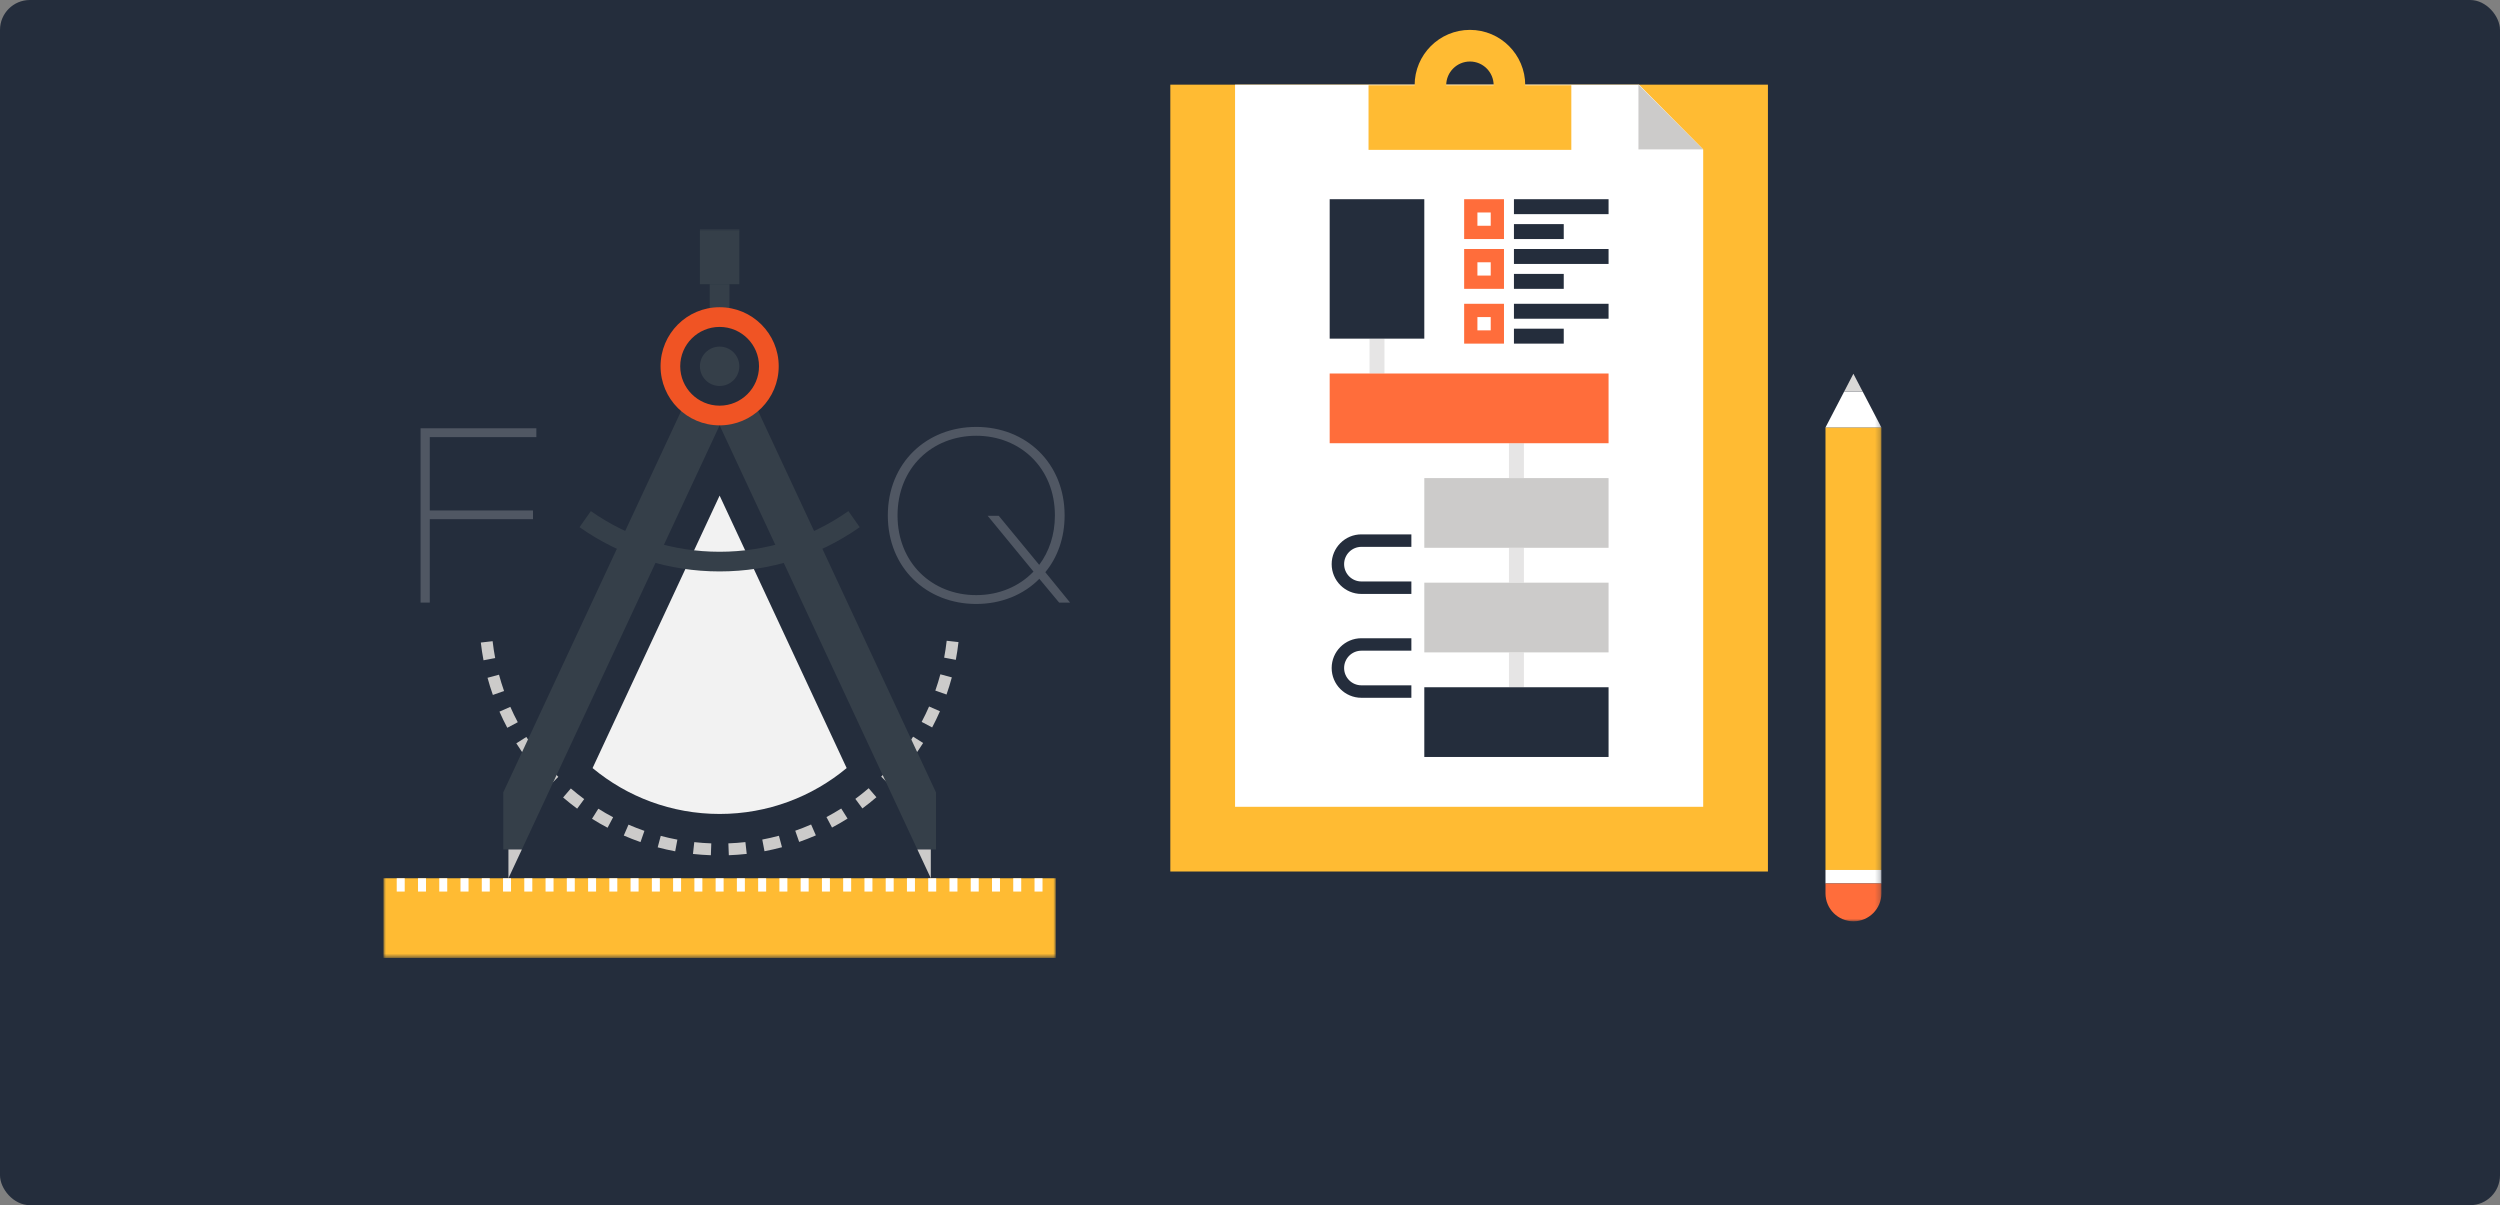 
<svg width="502px" height="242px" viewBox="0 0 502 242" version="1.1" xmlns="http://www.w3.org/2000/svg" xmlns:xlink="http://www.w3.org/1999/xlink">
    <rect x="0" y="0" width="502" height="242" fill="#808080" stroke="none"/>
    <!-- Generator: Sketch 46.1 (44463) - http://www.bohemiancoding.com/sketch -->
    <desc>Created with Sketch.</desc>
    <defs>
        <polygon id="path-1" points="0 146.355 135 146.355 135 0 0 0"></polygon>
        <polygon id="path-3" points="0 179 142.786 179 142.786 0 49 0 0 0"></polygon>
    </defs>
    <g id="Page-1" stroke="none" stroke-width="1" fill="none" fill-rule="evenodd">
        <g id="PD---Prototypes" transform="translate(-759, -520)">
            <g id="troubleshoot-image-element" transform="translate(759, 520)">
                <rect id="Rectangle" fill="#242D3C" x="0" y="0" width="502" height="242" rx="6"></rect>
                <g id="Page-1" stroke-width="1" transform="translate(77, 46)">
                    <path d="M114.928,86.496 L112.585,86.056 C112.796,84.935 112.967,83.795 113.093,82.665 L115.464,82.931 C115.33,84.118 115.151,85.317 114.928,86.496 Z M20.089,86.587 C19.865,85.415 19.683,84.216 19.548,83.021 L21.917,82.751 C22.046,83.888 22.22,85.026 22.432,86.14 L20.089,86.587 Z M113.063,93.461 L110.814,92.672 C111.187,91.605 111.528,90.504 111.824,89.397 L114.127,90.015 C113.815,91.179 113.456,92.339 113.063,93.461 Z M21.967,93.545 C21.569,92.418 21.209,91.258 20.897,90.1 L23.199,89.478 C23.495,90.58 23.838,91.682 24.215,92.753 L21.967,93.545 Z M110.175,100.07 L108.068,98.955 C108.604,97.941 109.106,96.903 109.56,95.864 L111.743,96.819 C111.267,97.911 110.739,99.006 110.175,100.07 Z M24.863,100.14 C24.301,99.083 23.772,97.993 23.291,96.896 L25.474,95.936 C25.931,96.979 26.434,98.016 26.968,99.019 L24.863,100.14 Z M106.333,106.169 L104.414,104.751 C105.094,103.833 105.743,102.881 106.349,101.922 L108.366,103.193 C107.73,104.201 107.047,105.202 106.333,106.169 Z M28.713,106.229 C28.001,105.27 27.315,104.271 26.675,103.258 L28.689,101.982 C29.299,102.946 29.951,103.896 30.628,104.808 L28.713,106.229 Z M101.628,111.63 L99.942,109.943 C100.744,109.141 101.529,108.295 102.275,107.432 L104.08,108.989 C103.296,109.897 102.471,110.787 101.628,111.63 Z M33.425,111.681 C32.579,110.838 31.753,109.951 30.968,109.045 L32.771,107.484 C33.518,108.347 34.304,109.191 35.109,109.993 L33.425,111.681 Z M96.168,116.334 L94.752,114.415 C95.662,113.742 96.563,113.022 97.428,112.277 L98.986,114.084 C98.075,114.869 97.127,115.626 96.168,116.334 Z M38.894,116.378 C37.932,115.67 36.982,114.913 36.072,114.131 L37.625,112.321 C38.491,113.066 39.394,113.784 40.308,114.459 L38.894,116.378 Z M90.07,120.174 L88.953,118.066 C89.958,117.533 90.956,116.956 91.918,116.35 L93.19,118.367 C92.178,119.005 91.127,119.612 90.07,120.174 Z M45.001,120.211 C43.949,119.657 42.898,119.052 41.876,118.411 L43.142,116.39 C44.114,117 45.114,117.575 46.114,118.101 L45.001,120.211 Z M83.472,123.059 L82.685,120.808 C83.752,120.434 84.824,120.014 85.87,119.557 L86.825,121.741 C85.725,122.224 84.597,122.666 83.472,123.059 Z M51.615,123.09 C50.495,122.698 49.364,122.258 48.255,121.776 L49.202,119.587 C50.259,120.046 51.334,120.465 52.399,120.838 L51.615,123.09 Z M76.509,124.927 L76.064,122.584 C77.19,122.37 78.315,122.113 79.407,121.82 L80.025,124.123 C78.875,124.431 77.692,124.701 76.509,124.927 Z M58.581,124.943 C57.395,124.72 56.212,124.454 55.063,124.146 L55.676,121.844 C56.768,122.133 57.892,122.389 59.018,122.598 L58.581,124.943 Z M69.348,125.73 L69.257,123.348 C70.405,123.304 71.556,123.218 72.677,123.092 L72.943,125.463 C71.763,125.593 70.553,125.684 69.348,125.73 Z M65.742,125.732 C64.548,125.69 63.338,125.602 62.147,125.472 L62.409,123.101 C63.541,123.226 64.691,123.31 65.827,123.35 L65.742,125.732 Z" id="Fill-1" fill="#CCCBCA"></path>
                    <path d="M41.988,108.229 C48.908,113.979 57.8,117.442 67.5,117.442 C77.2,117.442 86.09,113.981 93.01,108.229 L67.499,53.517 L41.988,108.229 Z" id="Fill-3" fill="#F2F2F2"></path>
                    <mask id="mask-2" fill="white">
                        <use xlink:href="#path-1"></use>
                    </mask>
                    <g id="Clip-6"></g>
                    <polygon id="Fill-5" fill="#353F49" mask="url(#mask-2)" points="65.522 17.666 69.473 17.666 69.473 11.064 65.522 11.064"></polygon>
                    <path d="M67.5,68.743 C57.357,68.743 47.63,65.671 39.37,59.858 L41.643,56.628 C49.234,61.97 58.175,64.794 67.5,64.794 C76.825,64.794 85.767,61.97 93.357,56.628 L95.63,59.858 C87.371,65.671 77.644,68.743 67.5,68.743" id="Fill-7" fill="#353F49" mask="url(#mask-2)"></path>
                    <polygon id="Fill-8" fill="#353F49" mask="url(#mask-2)" points="67.499 39.412 27.791 124.573 24.055 124.573 24.055 113.115 60.048 35.937"></polygon>
                    <polygon id="Fill-9" fill="#CCCBCA" mask="url(#mask-2)" points="27.791 124.573 25.093 130.355 25.093 124.573"></polygon>
                    <polygon id="Fill-10" fill="#353F49" mask="url(#mask-2)" points="67.499 39.412 107.21 124.573 110.944 124.573 110.944 113.115 74.952 35.937"></polygon>
                    <polygon id="Fill-11" fill="#CCCBCA" mask="url(#mask-2)" points="107.21 124.573 109.906 130.355 109.906 124.573"></polygon>
                    <path d="M67.499,35.458 C63.134,35.458 59.589,31.912 59.589,27.547 C59.589,23.182 63.134,19.645 67.499,19.645 C71.864,19.645 75.411,23.182 75.411,27.547 C75.411,31.912 71.864,35.458 67.499,35.458 M67.499,15.69 C60.951,15.69 55.64,20.998 55.64,27.547 C55.64,34.097 60.951,39.412 67.499,39.412 C74.049,39.412 79.365,34.097 79.365,27.547 C79.365,20.998 74.049,15.69 67.499,15.69" id="Fill-12" fill="#F05424" mask="url(#mask-2)"></path>
                    <path d="M67.499,31.504 C65.315,31.504 63.544,29.733 63.544,27.547 C63.544,25.366 65.315,23.598 67.499,23.598 C69.684,23.598 71.456,25.366 71.456,27.547 C71.456,29.733 69.684,31.504 67.499,31.504" id="Fill-13" fill="#353F49" mask="url(#mask-2)"></path>
                    <polygon id="Fill-14" fill="#353F49" mask="url(#mask-2)" points="63.545 11.064 71.456 11.064 71.456 0 63.545 0"></polygon>
                    <polygon id="Fill-15" fill="#FFBB33" mask="url(#mask-2)" points="0 146.355 135 146.355 135 130.355 0 130.355"></polygon>
                    <polygon id="Fill-16" fill="#FFFFFF" mask="url(#mask-2)" points="2.663 133.025 4.266 133.025 4.266 130.355 2.663 130.355"></polygon>
                    <polygon id="Fill-17" fill="#FFFFFF" mask="url(#mask-2)" points="6.939 133.025 8.541 133.025 8.541 130.355 6.939 130.355"></polygon>
                    <polygon id="Fill-18" fill="#FFFFFF" mask="url(#mask-2)" points="11.204 133.025 12.804 133.025 12.804 130.355 11.204 130.355"></polygon>
                    <polygon id="Fill-19" fill="#FFFFFF" mask="url(#mask-2)" points="15.468 133.025 17.082 133.025 17.082 130.355 15.468 130.355"></polygon>
                    <polygon id="Fill-20" fill="#FFFFFF" mask="url(#mask-2)" points="19.743 133.025 21.346 133.025 21.346 130.355 19.743 130.355"></polygon>
                    <polygon id="Fill-21" fill="#FFFFFF" mask="url(#mask-2)" points="24.008 133.025 25.611 133.025 25.611 130.355 24.008 130.355"></polygon>
                    <polygon id="Fill-22" fill="#FFFFFF" mask="url(#mask-2)" points="28.276 133.025 29.886 133.025 29.886 130.355 28.276 130.355"></polygon>
                    <polygon id="Fill-23" fill="#FFFFFF" mask="url(#mask-2)" points="32.549 133.025 34.15 133.025 34.15 130.355 32.549 130.355"></polygon>
                    <polygon id="Fill-24" fill="#FFFFFF" mask="url(#mask-2)" points="36.815 133.025 38.414 133.025 38.414 130.355 36.815 130.355"></polygon>
                    <polygon id="Fill-25" fill="#FFFFFF" mask="url(#mask-2)" points="41.09 133.025 42.691 133.025 42.691 130.355 41.09 130.355"></polygon>
                    <polygon id="Fill-26" fill="#FFFFFF" mask="url(#mask-2)" points="45.355 133.025 46.954 133.025 46.954 130.355 45.355 130.355"></polygon>
                    <polygon id="Fill-27" fill="#FFFFFF" mask="url(#mask-2)" points="49.618 133.025 51.23 133.025 51.23 130.355 49.618 130.355"></polygon>
                    <polygon id="Fill-28" fill="#FFFFFF" mask="url(#mask-2)" points="53.896 133.025 55.497 133.025 55.497 130.355 53.896 130.355"></polygon>
                    <polygon id="Fill-29" fill="#FFFFFF" mask="url(#mask-2)" points="58.158 133.025 59.76 133.025 59.76 130.355 58.158 130.355"></polygon>
                    <polygon id="Fill-30" fill="#FFFFFF" mask="url(#mask-2)" points="62.434 133.025 64.035 133.025 64.035 130.355 62.434 130.355"></polygon>
                    <polygon id="Fill-31" fill="#FFFFFF" mask="url(#mask-2)" points="66.699 133.025 68.301 133.025 68.301 130.355 66.699 130.355"></polygon>
                    <polygon id="Fill-32" fill="#FFFFFF" mask="url(#mask-2)" points="70.966 133.025 72.569 133.025 72.569 130.355 70.966 130.355"></polygon>
                    <polygon id="Fill-33" fill="#FFFFFF" mask="url(#mask-2)" points="75.238 133.025 76.842 133.025 76.842 130.355 75.238 130.355"></polygon>
                    <polygon id="Fill-34" fill="#FFFFFF" mask="url(#mask-2)" points="79.504 133.025 81.105 133.025 81.105 130.355 79.504 130.355"></polygon>
                    <polygon id="Fill-35" fill="#FFFFFF" mask="url(#mask-2)" points="83.771 133.025 85.381 133.025 85.381 130.355 83.771 130.355"></polygon>
                    <polygon id="Fill-36" fill="#FFFFFF" mask="url(#mask-2)" points="88.047 133.025 89.645 133.025 89.645 130.355 88.047 130.355"></polygon>
                    <polygon id="Fill-37" fill="#FFFFFF" mask="url(#mask-2)" points="92.309 133.025 93.912 133.025 93.912 130.355 92.309 130.355"></polygon>
                    <polygon id="Fill-38" fill="#FFFFFF" mask="url(#mask-2)" points="96.584 133.025 98.184 133.025 98.184 130.355 96.584 130.355"></polygon>
                    <polygon id="Fill-39" fill="#FFFFFF" mask="url(#mask-2)" points="100.85 133.025 102.451 133.025 102.451 130.355 100.85 130.355"></polygon>
                    <polygon id="Fill-40" fill="#FFFFFF" mask="url(#mask-2)" points="105.115 133.025 106.722 133.025 106.722 130.355 105.115 130.355"></polygon>
                    <polygon id="Fill-41" fill="#FFFFFF" mask="url(#mask-2)" points="109.39 133.025 110.991 133.025 110.991 130.355 109.39 130.355"></polygon>
                    <polygon id="Fill-42" fill="#FFFFFF" mask="url(#mask-2)" points="113.654 133.025 115.255 133.025 115.255 130.355 113.654 130.355"></polygon>
                    <polygon id="Fill-43" fill="#FFFFFF" mask="url(#mask-2)" points="117.924 133.025 119.531 133.025 119.531 130.355 117.924 130.355"></polygon>
                    <polygon id="Fill-44" fill="#FFFFFF" mask="url(#mask-2)" points="122.195 133.025 123.797 133.025 123.797 130.355 122.195 130.355"></polygon>
                    <polygon id="Fill-45" fill="#FFFFFF" mask="url(#mask-2)" points="126.459 133.025 128.062 133.025 128.062 130.355 126.459 130.355"></polygon>
                    <polygon id="Fill-46" fill="#FFFFFF" mask="url(#mask-2)" points="130.734 133.025 132.336 133.025 132.336 130.355 130.734 130.355"></polygon>
                </g>
                <g id="Page-1" stroke-width="1" transform="translate(235, 6)">
                    <polygon id="Fill-1" fill="#FFBB33" points="0 169 120 169 120 11 0 11"></polygon>
                    <polygon id="Fill-2" fill="#FFFFFF" points="107 24.016 107 156 13 156 13 11 94.106 11"></polygon>
                    <polygon id="Fill-3" fill="#CCCBCA" points="107 24 94 24 94 11"></polygon>
                    <polygon id="Fill-4" fill="#E6E5E5" points="40 69 43 69 43 62 40 62"></polygon>
                    <polygon id="Fill-5" fill="#E6E5E5" points="68 90 71 90 71 83 68 83"></polygon>
                    <polygon id="Fill-6" fill="#E6E5E5" points="68 111 71 111 71 104 68 104"></polygon>
                    <polygon id="Fill-7" fill="#E6E5E5" points="68 132 71 132 71 125 68 125"></polygon>
                    <polygon id="Fill-8" fill="#FF6D3B" points="32 83 88 83 88 69 32 69"></polygon>
                    <polygon id="Fill-9" fill="#242D3C" points="32 62 51 62 51 34 32 34"></polygon>
                    <polygon id="Fill-10" fill="#CCCBCA" points="51 104 88 104 88 90 51 90"></polygon>
                    <polygon id="Fill-11" fill="#CCCBCA" points="51 125 88 125 88 111 51 111"></polygon>
                    <polygon id="Fill-12" fill="#242D3C" points="51 146 88 146 88 132 51 132"></polygon>
                    <polygon id="Fill-13" fill="#242D3C" points="69 37 88 37 88 34 69 34"></polygon>
                    <polygon id="Fill-14" fill="#242D3C" points="69 42 79 42 79 39 69 39"></polygon>
                    <path d="M61.665,39.333 L64.336,39.333 L64.336,36.666 L61.665,36.666 L61.665,39.333 Z M59,42 L67,42 L67,34 L59,34 L59,42 Z" id="Fill-15" fill="#FF6D3B"></path>
                    <polygon id="Fill-16" fill="#242D3C" points="69 47 88 47 88 44 69 44"></polygon>
                    <polygon id="Fill-17" fill="#242D3C" points="69 52 79 52 79 49 69 49"></polygon>
                    <path d="M61.665,49.334 L64.336,49.334 L64.336,46.666 L61.665,46.666 L61.665,49.334 Z M59,52 L67,52 L67,44 L59,44 L59,52 Z" id="Fill-18" fill="#FF6D3B"></path>
                    <polygon id="Fill-19" fill="#242D3C" points="69 58 88 58 88 55 69 55"></polygon>
                    <polygon id="Fill-20" fill="#242D3C" points="69 63 79 63 79 60 69 60"></polygon>
                    <path d="M61.665,60.336 L64.336,60.336 L64.336,57.668 L61.665,57.668 L61.665,60.336 Z M59,63 L67,63 L67,55 L59,55 L59,63 Z" id="Fill-21" fill="#FF6D3B"></path>
                    <g id="Group-34">
                        <path d="M48.404,110.757 L38.369,110.757 C36.452,110.757 34.898,109.201 34.898,107.281 C34.898,105.365 36.452,103.808 38.369,103.808 L48.404,103.808 L48.404,101.301 L38.369,101.301 C35.076,101.301 32.399,103.986 32.399,107.281 C32.399,110.579 35.076,113.263 38.369,113.263 L48.404,113.263 L48.404,110.757 Z" id="Fill-22" fill="#242D3C"></path>
                        <path d="M48.404,131.613 L38.369,131.613 C36.452,131.613 34.898,130.057 34.898,128.137 C34.898,126.217 36.452,124.66 38.369,124.66 L48.404,124.66 L48.404,122.158 L38.369,122.158 C35.076,122.158 32.399,124.838 32.399,128.137 C32.399,131.436 35.076,134.116 38.369,134.116 L48.404,134.116 L48.404,131.613 Z" id="Fill-24" fill="#242D3C"></path>
                        <path d="M55.4,11.121 C55.4,8.492 57.54,6.352 60.167,6.352 C62.79,6.352 64.924,8.492 64.924,11.121 L55.4,11.121 Z M71.268,11.121 C71.268,4.975 66.297,0 60.167,0 C54.029,0 49.057,4.975 49.057,11.121 L39.801,11.121 L39.801,24.096 L80.522,24.096 L80.522,11.121 L71.268,11.121 Z" id="Fill-26" fill="#FFBB33"></path>
                        <mask id="mask-4" fill="white">
                            <use xlink:href="#path-3"></use>
                        </mask>
                        <g id="Clip-29"></g>
                        <polygon id="Fill-28" fill="#FFBB33" mask="url(#mask-4)" points="131.558 168.692 142.784 168.692 142.784 79.835 131.558 79.835"></polygon>
                        <polygon id="Fill-30" fill="#FFFFFF" mask="url(#mask-4)" points="131.558 171.391 142.784 171.391 142.784 168.688 131.558 168.688"></polygon>
                        <path d="M142.786,171.396 L142.786,173.383 C142.786,176.487 140.276,179 137.179,179 C134.073,179 131.559,176.487 131.559,173.383 L131.559,171.396 L142.786,171.396 Z" id="Fill-31" fill="#FF6D3B" mask="url(#mask-4)"></path>
                        <polygon id="Fill-32" fill="#FFFFFF" mask="url(#mask-4)" points="142.784 79.835 139.032 72.644 135.299 72.644 131.559 79.835"></polygon>
                        <polygon id="Fill-33" fill="#D9D8D7" mask="url(#mask-4)" points="139.032 72.644 137.161 69.049 135.299 72.644"></polygon>
                    </g>
                </g>
                <path d="M196.025,85.725 C206,85.725 213.775,92.95 213.775,103.5 C213.775,108.025 212.35,111.925 209.9,114.9 L214.875,121 L212.675,121 L208.7,116.225 C205.525,119.45 201.025,121.275 196.025,121.275 C186.05,121.275 178.275,114.05 178.275,103.5 C178.275,92.95 186.05,85.725 196.025,85.725 Z M196.025,87.5 C187.2,87.5 180.225,93.925 180.225,103.5 C180.225,113.075 187.2,119.5 196.025,119.5 C200.575,119.5 204.65,117.775 207.525,114.775 L198.325,103.575 L200.55,103.575 L208.675,113.425 C210.65,110.775 211.825,107.4 211.825,103.5 C211.825,93.925 204.825,87.5 196.025,87.5 Z" id="Q" fill-opacity="0.2" fill="#FFFFFF"></path>
                <polygon id="F" fill-opacity="0.2" fill="#FFFFFF" points="107.025 102.5 86.3 102.5 86.3 87.775 107.7 87.775 107.7 86 84.45 86 84.45 121 86.3 121 86.3 104.25 107.025 104.25"></polygon>
            </g>
        </g>
    </g>
</svg>